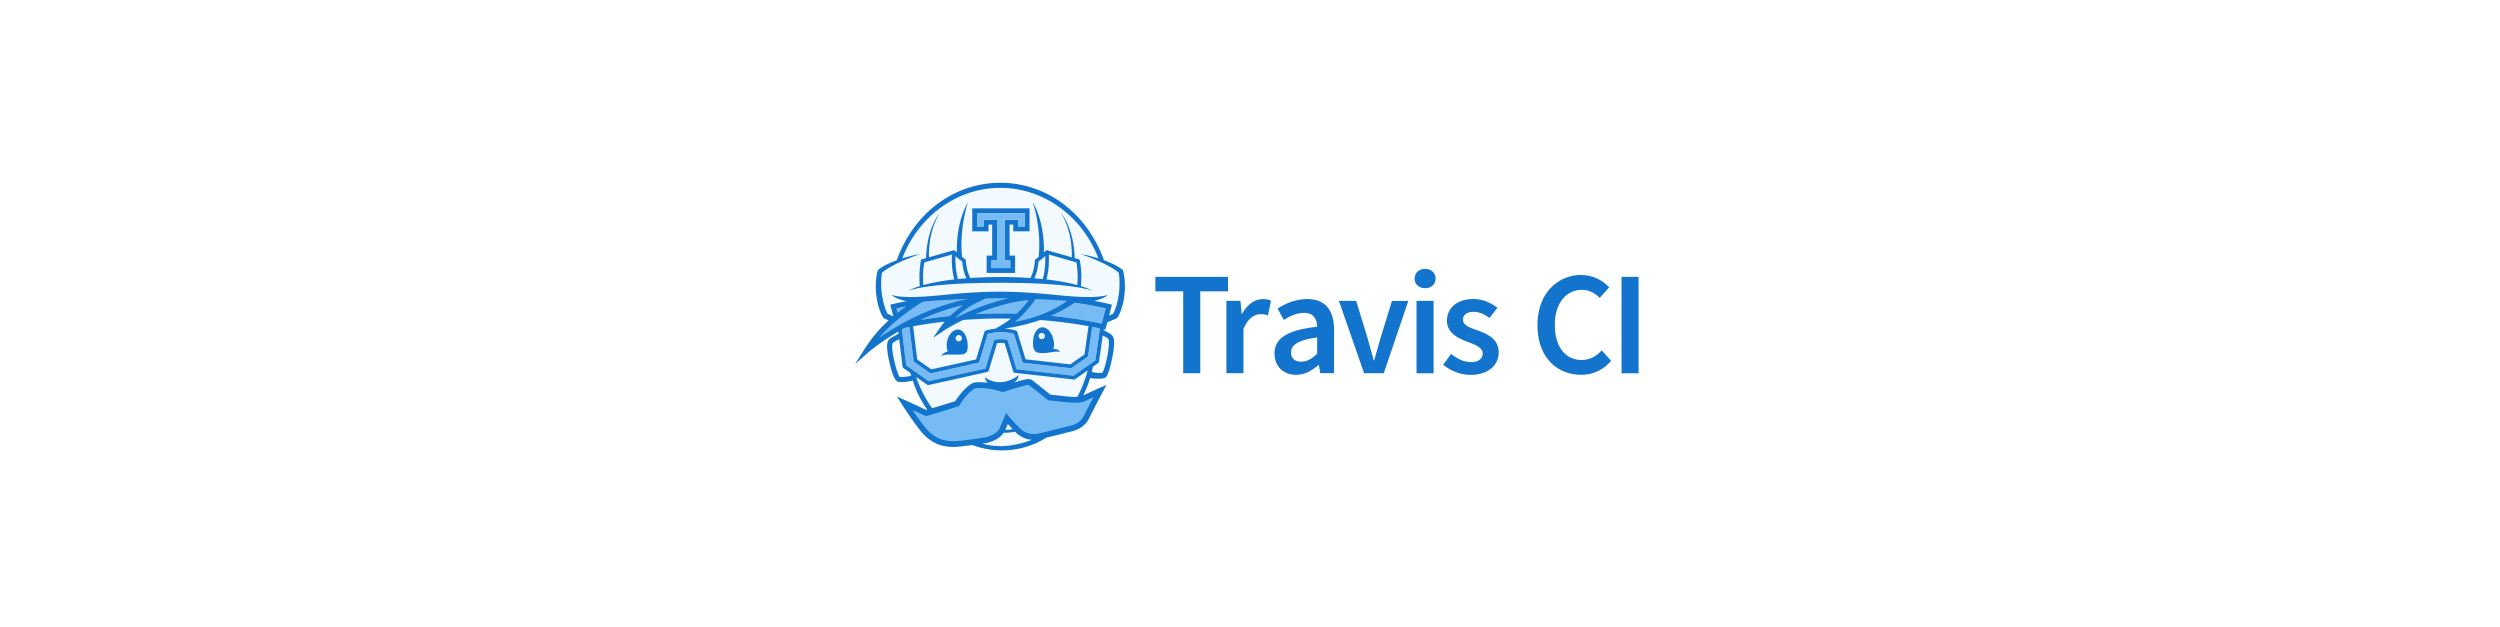 <svg width="383" height="96" fill="none" xmlns="http://www.w3.org/2000/svg">
  <path fill="#fff" d="M0 0h383v96H0z"/>
  <path d="M181.268 44.627h-4.264V42.42h11.123v2.207h-4.247v12.551h-2.613v-12.56l.001.009Zm6.615 1.47h2.156l.181 1.962h.082c.792-1.446 1.961-2.23 3.145-2.23.571 0 .923.064 1.266.229l-.458 2.254a3.576 3.576 0 0 0-1.144-.18c-.882 0-1.943.605-2.614 2.287v6.753h-2.615V46.089l.001.008ZM201.79 50.1c-.024-1.183-.533-2.172-2.009-2.172-1.102 0-2.139.49-3.102 1.076l-.955-1.74c1.226-.767 2.777-1.445 4.532-1.445 2.777 0 4.125 1.69 4.125 4.778v6.565h-2.123l-.196-1.226h-.082c-.981.832-2.123 1.486-3.43 1.486-1.936 0-3.291-1.306-3.291-3.25 0-2.369 1.984-3.61 6.516-4.108l.015.036Zm-2.425 5.3c.915 0 1.61-.442 2.425-1.21v-2.483c-3.005.392-4.001 1.183-4.001 2.286 0 .981.653 1.421 1.584 1.421l-.008-.015Zm5.756-9.31h2.638l1.764 5.75.923 3.346h.082l.955-3.347 1.764-5.74h2.507l-3.756 11.074h-3.023l-3.854-11.083Zm11.597-3.405c0-.882.678-1.486 1.609-1.486.923 0 1.601.604 1.601 1.486 0 .849-.678 1.47-1.601 1.47-.923 0-1.609-.62-1.609-1.47Zm.294 3.405h2.614v11.09h-2.614v-11.09Zm5.308 8.143c.997.768 1.943 1.242 3.07 1.242 1.194 0 1.755-.571 1.755-1.332 0-.93-1.183-1.34-2.368-1.797-1.454-.531-3.102-1.365-3.102-3.22 0-1.943 1.552-3.314 4.042-3.314 1.527 0 2.777.64 3.675 1.332l-1.2 1.578c-.767-.572-1.552-.949-2.449-.949-1.102 0-1.617.533-1.617 1.226 0 .85 1.102 1.226 2.286 1.633 1.519.57 3.185 1.306 3.185 3.372 0 1.878-1.519 3.43-4.312 3.43-1.51 0-3.101-.653-4.197-1.552l1.226-1.666.006.017Zm20.007-12.087c1.797 0 3.267.874 4.197 1.878l-1.445 1.61c-.768-.746-1.601-1.226-2.729-1.226-2.417 0-4.148 2.041-4.148 5.349 0 3.346 1.601 5.39 4.059 5.39 1.306 0 2.286-.547 3.119-1.471l1.446 1.6c-1.183 1.373-2.718 2.14-4.59 2.14-3.741 0-6.696-2.712-6.696-7.594 0-4.835 3.022-7.701 6.822-7.701l-.035.025Zm6.091.27h2.614v14.764h-2.614V42.412v.003Z" fill="#1274CC"/>
  <path d="M140.876 45.894s-6.432 4.528-6.683 6.252l.483-.099s7.702-5.105 13.807-5.725l.139-.776-7.745.35-.001-.002Zm10.098-.647-5.065 3.594.274.22c.207-.167 9-2.853 9-2.853l1.854-1.162c-1.244.155-6.061.201-6.061.201h-.002Zm4.403 4.347c3.597 0 8.99-3.524 8.99-3.524l-1.743-.331c-.087.086-2.811-.096-2.811-.096l-1.294-.36-3.09 3.522-.252.611c.223-.09.2.178.2.178Zm11.739 11.236-1.111.313-5.135-.11-3.212-2.499-3.883.972-4.491-.389-2.514 2.748-4.719 1.41-2.356-.73-.118-.103 1.057 2.59s2.395 2.567 3.733 2.87c1.338.301 3.755-.023 5.567-.303 1.813-.28 3.259-.93 3.841-1.985.583-1.055.669-1.36.669-1.36s1.727 2.439 3.216 2.72c1.488.28 5.912-1.23 5.912-1.23s2.698-.735 3.172-1.662c.475-.928 1.727-3.969 1.727-3.969l-1.355.72v-.003Zm-26.927 2.11-.074-.035-.416-.358.491.393h-.001Z" fill="#76BBF4"/>
  <path d="m171.478 42.486-.041-.415-.044-.295a8.446 8.446 0 0 0-1.231-.84 16.26 16.26 0 0 0-1.48-.758l-1.542-.663-.785-.305-.792-.294 1.656.36 1.063.304c-2.504-6.543-8.489-10.804-15.024-10.804-6.536 0-12.521 4.261-15.024 10.804.352-.11.706-.212 1.061-.305a19.398 19.398 0 0 1 1.658-.36l-.794.295-.787.305c-.521.21-1.037.425-1.542.663-.507.23-1.004.48-1.479.757a8.55 8.55 0 0 0-1.232.841 5.42 5.42 0 0 0-.041.294 7.199 7.199 0 0 0-.041.416 12.14 12.14 0 0 0 .066 2.514c.077.556.179 1.108.33 1.643a7.29 7.29 0 0 0 .5 1.341l.035.067.126.063.249.118.489.228a.294.294 0 0 0 .025-.024l-.462-1.76a39.01 39.01 0 0 1 2.487-.54 7.415 7.415 0 0 1-1.379-.402 4.463 4.463 0 0 1-.477-.23 1.647 1.647 0 0 1-.421-.32c1.661.541 5.093.296 8.144-.02 2.79-.287 5.587-.473 8.398-.479 2.811.006 5.609.192 8.398.48 3.052.315 6.484.56 8.145.018a1.623 1.623 0 0 1-.421.32 4.632 4.632 0 0 1-.477.23 7.487 7.487 0 0 1-1.013.324l-.153.034c1.657.308 2.623.558 2.726.585l-.442 1.674.268-.118.249-.119.125-.062.035-.068a6.501 6.501 0 0 0 .244-.554 8.59 8.59 0 0 0 .256-.787c.151-.534.254-1.087.33-1.643a12.185 12.185 0 0 0 .066-2.514l-.005.001ZM155.14 65.755l-.659.078-.426.02-.05.002.397-.898.738.798Zm.478.487a3.853 3.853 0 0 0 2.46 1.133 13.58 13.58 0 0 1-4.174.957 10.29 10.29 0 0 1-3.405-.366c.081-.015.164-.028.246-.04.093-.01 2.11-.273 3.019-1.625h.309c.15 0 .288-.013.432-.018.339-.03.676-.078 1.009-.146l.104.104v.001Z" fill="#F2F9FF"/>
  <path d="m157.553 45.997-.217.278a17.845 17.845 0 0 1-1.611 1.783l-2.357-.037c-1.335 0-2.616.035-3.831.095 1.715-.713 3.781-1.41 6.014-1.828a23.533 23.533 0 0 1 2-.29h.002Zm-10.055.77c-.613.43-1.305.98-1.977 1.647-1.72.172-3.22.38-4.458.578 1.903-.874 4.075-1.68 6.435-2.228v.002Zm21.013 3.55-.699 4.895-3.351 2.347-8.74-.994-1.316-4.332a.288.288 0 0 0-.229-.2 5.457 5.457 0 0 0-.849-.08c-.239 0-.525.027-.85.08a.288.288 0 0 0-.229.2l-1.282 4.227-8.69 1.934-3.447-2.413-.678-5.493.45-.248.718-.145.639 5.182a.285.285 0 0 0 .122.2l2.369 1.66a.293.293 0 0 0 .227.044l7.146-1.59a.296.296 0 0 0 .159-.097.29.29 0 0 0 .053-.1l1.287-4.236c.345-.089 1.229-.296 2.006-.296.775 0 1.66.207 2.005.296l1.286 4.237c.033.11.129.188.243.202l7.146.811c.069.008.14-.01.197-.05l2.371-1.658a.3.3 0 0 0 .118-.196l.633-4.427 1.185.242v-.002Zm.883-3.07-.615 2.336c-1.258-.277-4.022-.821-7.783-1.188 1.229-.524 2.48-1.18 3.623-2.005 2.239.317 3.882.656 4.775.858Z" fill="#76BBF4"/>
  <path d="M144.196 54.548c.487-.263 1.038-.224 1.902-.223l.289-.001.26-.005c.888-.008 1.627.076 1.614-1.318-.014-1.395-.633-2.521-1.52-2.513-.889.008-1.748 1.15-1.695 2.544.015.363.068.625.154.814-.774.194-.988.672-1 .703h-.004Zm10.678-5.736a9.866 9.866 0 0 1-1.086.768l-1.26.76c-.79.097-1.476.292-1.515.304a.291.291 0 0 0-.196.193l-1.283 4.229-6.86 1.525-2.16-1.513-.628-5.092a69.071 69.071 0 0 1 4.836-.707c-.211.254-.416.519-.61.797l-1.174 1.685 1.709-1.14c.025-.017 1.113-.733 2.893-1.603a78.027 78.027 0 0 1 5.827-.22l1.504.015h.003ZM162.384 53.977c-.008-.033-.195-.594-1.021-.496.095-.207.138-.487.107-.868-.109-1.39-.918-2.497-1.805-2.466-.887.031-1.456 1.185-1.407 2.58.049 1.393.794 1.383 1.681 1.352 1.193-.022 1.848-.389 2.445-.1v-.002Zm4.378-4.007-.618 4.33-2.179 1.525-6.85-.779-1.278-4.209a.29.29 0 0 0-.195-.193c-.042-.012-.89-.254-1.79-.332l.164-.011c.142-.01 2.505-.3 5.326-1.273 3.125.24 5.676.625 7.42.942Z" fill="#F2F9FF"/>
  <path d="M144.196 54.548c.487-.263 1.038-.224 1.902-.223l.289-.001.26-.005c.888-.008 1.627.076 1.614-1.318-.014-1.395-.633-2.521-1.52-2.513-.889.008-1.748 1.15-1.695 2.544.015.363.068.625.154.814-.774.194-.988.672-1 .703h-.004Zm10.678-5.736a9.866 9.866 0 0 1-1.086.768l-1.26.76c-.79.097-1.476.292-1.515.304a.291.291 0 0 0-.196.193l-1.283 4.229-6.86 1.525-2.16-1.513-.628-5.092a69.071 69.071 0 0 1 4.836-.707c-.211.254-.416.519-.61.797l-1.174 1.685 1.709-1.14c.025-.017 1.113-.733 2.893-1.603a78.027 78.027 0 0 1 5.827-.22l1.504.015h.003ZM162.384 53.977c-.008-.033-.195-.594-1.021-.496.095-.207.138-.487.107-.868-.109-1.39-.918-2.497-1.805-2.466-.887.031-1.456 1.185-1.407 2.58.049 1.393.794 1.383 1.681 1.352 1.193-.022 1.848-.389 2.445-.1v-.002Zm4.378-4.007-.618 4.33-2.179 1.525-6.85-.779-1.278-4.209a.29.29 0 0 0-.195-.193c-.042-.012-.89-.254-1.79-.332l.164-.011c.142-.01 2.505-.3 5.326-1.273 3.125.24 5.676.625 7.42.942Z" fill="#F2F9FF"/>
  <path d="M169.752 51.874c.105.087.186.31.095 1.355-.116 1.28-.653 3.525-.986 3.886-.368.071-1.138-.013-1.608-.123.081-.322.104-.476.17-.806l.822-.574a.286.286 0 0 0 .119-.195l.575-4.023c.348.188.707.392.814.48h-.001Zm-30.29 5.251.129.434c-.442.13-1.342.255-1.749.184-.338-.34-.968-2.68-1.105-3.923-.112-1.007-.034-1.225.069-1.31.119-.1.564-.352.949-.559l.521 4.227c.01.081.053.153.121.2l1.066.748h-.001Zm16.619.06-.031.27s-.947.877-2.471 1.074c-1.525.197-2.723-.74-2.723-.74.05.162.122.53.467.844a10.23 10.23 0 0 0-1.801-.069c-.939.05-2.258 1.468-3.186 2.897l-3.527 1.083a18.715 18.715 0 0 1-2.371-4.534h.002l-.091-.263.395.277.977.683.326.227a.287.287 0 0 0 .228.046l8.977-1.999a.286.286 0 0 0 .212-.196l1.281-4.217a4.4 4.4 0 0 1 .581-.045c.167 0 .361.015.582.045l1.318 4.34c.033.11.129.19.241.202l.614.07v.004Zm10.25-.234.29-.203-.155.598a20.723 20.723 0 0 1-1.406 3.443 5.375 5.375 0 0 1-.372.013c-.408 0-.824-.035-1.285-.077l-2.469-.265-2.509-1.987-.105-.087c-.173-.146-.372-.313-.768-.313-.362 0-.89.132-2.17.519.664-.496.668-1.137.668-1.137l.031-.27 8.422.957c.07.008.14-.01.198-.05l1.627-1.14h.003ZM160.132 39.232c.025.749.006 2.107-.343 3.378a.276.276 0 0 0 0 .146l-1.332-.124c.499-1.045.607-2.157.631-2.55.383-.272.764-.598 1.044-.852v.002Zm-12.708.852c.023.392.132 1.502.629 2.546l-1.331.123a.269.269 0 0 0 0-.143c-.348-1.27-.366-2.628-.342-3.379.28.255.662.58 1.044.853Z" fill="#F2F9FF"/>
  <path d="M162.384 53.977c-.599-.289-1.252.078-2.444.1-.887.03-1.632.04-1.681-1.353-.049-1.394.519-2.547 1.406-2.579.888-.031 1.697 1.075 1.806 2.466.03.383-.013.663-.108.868.826-.098 1.013.462 1.021.495v.003Zm-2.787-2.042a.453.453 0 1 0-.016-.908.453.453 0 0 0 .016.908Z" fill="#1274CC"/>
  <path d="M159.596 51.933a.453.453 0 1 0-.017-.907.453.453 0 0 0 .017.907Z" fill="#F2F9FF"/>
  <path d="M148.256 53c.013 1.395-.726 1.31-1.614 1.32l-.26.004a5.965 5.965 0 0 1-.287 0c-.862 0-1.412-.04-1.902.224.012-.03.228-.509 1-.703-.086-.189-.139-.45-.154-.814-.053-1.393.806-2.536 1.695-2.543.888-.008 1.506 1.118 1.52 2.512h.002Zm-1.371-.73a.452.452 0 1 0-.025-.906.453.453 0 1 0 .024.907h.001Z" fill="#1274CC"/>
  <path d="M146.884 52.272a.454.454 0 1 0-.023-.907.454.454 0 0 0 .023.907Z" fill="#F2F9FF"/>
  <path opacity=".8" d="M141.48 43.535s.137-1.797.419-2.486c.145-.355 1.033-.578 1.711-.744.678-.165 1.758-.484 1.968.468.21.952.549 1.646.775 1.953l-.291-3.921-4.665 1.13-.307 3.47.146.275.241-.146h.003Zm23.595 0s-.138-1.797-.42-2.486c-.145-.355-1.032-.578-1.71-.744-.678-.165-1.757-.484-1.969.468-.212.952-.549 1.646-.775 1.953l.291-3.921 4.664 1.13.306 3.469-.145.274-.242-.145" fill="#F2F9FF"/>
  <path opacity=".75" d="M158.484 31.799s-.124 9.404-2.32 9.404h-5.711c-2.196 0-2.373-9.398-2.373-9.398l-1.081 3.189.017 4.378.766.61.349 1.88.487 1.096 9.401.018.435-.785.366-1.323.052-.836 1.038-2.964-1.428-5.27h.002Zm6.917 8.767s.452 3.243 1.648 3.828l-1.675-.505.027-3.323Zm-24.292 0s-.452 3.243-1.648 3.828l1.675-.505-.027-3.323Z" fill="#F2F9FF"/>
  <path d="M165.722 43.874c.569.187 1.142.384 1.661.688a6.565 6.565 0 0 0-.853-.26l-.868-.191-1.756-.274-1.767-.192-1.772-.134c-2.366-.145-4.738-.182-7.11-.184-2.374.001-4.746.045-7.111.185-.591.035-1.181.083-1.771.135-.591.05-1.18.113-1.767.19-.588.072-1.174.165-1.756.275-.292.054-.582.118-.87.19-.289.07-.575.15-.853.26.517-.304 1.092-.502 1.662-.689l.146-.044a.222.222 0 0 1-.009-.037c-.01-.065-.222-1.624.144-3.854a.278.278 0 0 1 .199-.222l.603-.171c.131-4.677 2.057-6.876 2.117-6.944-1.721 2.769-1.705 6.053-1.675 6.818l3.747-1.065c.003 0 .005 0 .009-.002a.317.317 0 0 1 .046-.007h.016c.02-.002.041 0 .061.005l.011.003a.23.23 0 0 1 .046.016l.018.01a.37.37 0 0 1 .037.023c.003.002.007.003.01.007l.007.007.011.009c.086.084.172.168.261.25-.038-1.235.021-4.777 1.707-7.71-.035.103-1.373 4.016-.912 8.401.149.12.302.234.461.34a.283.283 0 0 1 .121.226c.001.015.033 1.413.65 2.602.009.017.015.036.021.055a69.98 69.98 0 0 1 4.612-.148 67.97 67.97 0 0 1 4.611.151.254.254 0 0 1 .023-.059c.617-1.189.649-2.587.649-2.601a.286.286 0 0 1 .124-.227c.158-.108.311-.222.46-.341.462-4.386-.877-8.299-.91-8.402 1.685 2.936 1.746 6.478 1.708 7.71l.26-.248c.004-.003.009-.005.011-.009l.007-.007.011-.006c.012-.01.024-.017.036-.025a.379.379 0 0 1 .065-.025l.011-.002a.23.23 0 0 1 .061-.006l.014.001a.36.36 0 0 1 .048.007l.009.002 3.747 1.065c.03-.765.046-4.051-1.675-6.818.062.068 1.984 2.267 2.116 6.944l.604.171a.284.284 0 0 1 .132.082c.035.04.058.088.067.14.367 2.23.155 3.789.146 3.854a.248.248 0 0 1-.009.038l.147.044h-.007Zm-.682-.2c.029-.25.166-1.612-.124-3.472l-4.239-1.206c.038.719.055 2.276-.353 3.762a.264.264 0 0 1-.021.053c.042.005.085.008.126.014 1.192.136 2.377.327 3.555.585.354.082.708.17 1.059.265h-.003Zm-5.25-1.064c.349-1.271.368-2.63.342-3.379-.279.255-.66.58-1.043.853-.024.392-.133 1.504-.631 2.549l1.332.124a.276.276 0 0 1 0-.145v-.002Zm-11.736.02c-.498-1.044-.606-2.154-.629-2.546a11.61 11.61 0 0 1-1.044-.853c-.025.75-.007 2.11.342 3.379a.279.279 0 0 1 0 .143l1.331-.123Zm-1.846.179a.447.447 0 0 1-.021-.051c-.408-1.486-.392-3.044-.353-3.762l-4.242 1.205c-.286 1.857-.153 3.221-.124 3.472.352-.095.703-.183 1.061-.265a35.54 35.54 0 0 1 1.768-.339 40.418 40.418 0 0 1 1.783-.246l.126-.015h.002Zm11.518-10.887v3.519h-2.494v-1.028h-.563v4.75h.848v2.656h-4.361v-2.656h.845v-4.75h-.558v1.028h-2.492v-3.52h8.777-.002Zm-.749 2.771v-2.025h-7.283v2.025h.995v-1.028h2.06v6.248h-.848v1.158h2.866v-1.158h-.847v-6.248h2.059v1.028h.998Z" fill="#1274CC"/>
  <path d="M151.902 41.071v-1.159h.848v-6.247h-2.06v1.028h-.995v-2.026h7.281v2.026h-.996v-1.028h-2.059v6.247h.847v1.16h-2.866ZM137.345 47.247l1.457-.303-1.286.95-.172-.647h.001Z" fill="#76BBF4"/>
  <path d="M150.657 56.892s.101.654-.814.934c-.916.28-6.714 2.009-7.376 1.915-.661-.094-2.34-1.214-2.34-1.214l-.407-1.448 2.484 1.549 8.452-1.736h.001Zm5.194-.127s-.073.658.854.898c.927.24 6.795 1.715 7.451 1.593.657-.122 2.285-1.315 2.285-1.315l.344-1.464-2.283 1.362-8.651-1.073Z" fill="#F2F9FF"/>
  <path d="M136.873 55.688s.803 1.607 2.101 1.05l.927.34-.092.683-1.947.247-.525-.309-.464-2.009v-.002Zm32.893-.44s-1.313 1.676-2.611 1.12l-.417.27.092.681 1.948.248.525-.31.463-2.008v-.002Zm-20.312 12.625s4.76 2.397 10.15-.866l-1.731-.118s-3.776 1.495-6.766.669l-1.653.315Z" fill="#F2F9FF"/>
  <path d="m154.279 63.45.33.393c.007.01.739.88 1.634 1.768.595.59 1.314.888 2.138.888.281 0 .577-.036.875-.108l.886-.213 2.985-.74c.121-.034.256-.064.398-.097.813-.188 1.928-.447 2.519-1.63l1.487-2.886a27.75 27.75 0 0 0-1.075.52c-.442.233-1.021.345-1.769.345-.445 0-.882-.037-1.365-.08-.967-.09-2.602-.281-2.619-.284l-.125-.014-.099-.079c-.014-.01-1.447-1.152-2.605-2.063l-.128-.106c-.124-.104-.124-.104-.195-.104-.372 0-1.451.335-3.816 1.068l-.146.046-.142-.053c-.016-.006-1.568-.58-3.427-.58-.151 0-.301.005-.452.012-.186.01-1.231.506-2.568 2.621l-.087.136-.153.05c-.022.007-2.323.75-4.762 1.447l-.159.045-.15-.07c-.016-.006-.97-.449-1.879-.866a47.122 47.122 0 0 0 1.687 2.36c.974 1.255 2.201 2.414 4.554 2.414a8.3 8.3 0 0 0 .931-.055c2.394-.27 3.01-.38 3.342-.438.112-.019.201-.035.315-.049.018-.002 1.978-.256 2.528-1.49l.686-1.58.2-.535s.025-.138.066-.18l.005.003a.979.979 0 0 1 .156.187l-.001-.002Zm-14.908-23.937a29.6 29.6 0 0 0-1.542.663c-.506.232-1.003.48-1.479.757-.438.253-.859.53-1.23.843a8.568 8.568 0 0 0-.044.294l-.043.415c-.025.278-.034.559-.037.84a12.36 12.36 0 0 0 .433 3.32c.075.267.159.531.257.786a5.514 5.514 0 0 0 .243.554l.036.068.125.062.249.118.489.226c.01-.007.018-.016.026-.023l-.461-1.76c.097-.026.975-.253 2.487-.54a7.56 7.56 0 0 1-1.38-.402 4.81 4.81 0 0 1-.477-.232 1.61 1.61 0 0 1-.421-.32c1.661.544 5.092.298 8.143-.016 2.791-.288 5.587-.474 8.398-.48 2.811.006 5.609.192 8.398.48 3.053.315 6.485.56 8.145.018a1.608 1.608 0 0 1-.42.32 4.557 4.557 0 0 1-.478.232 7.604 7.604 0 0 1-1.013.323l-.153.034c1.658.307 2.623.557 2.725.585l-.441 1.676.266-.119.249-.118.125-.062.035-.068a6.156 6.156 0 0 0 .245-.554 8.35 8.35 0 0 0 .255-.786 12.03 12.03 0 0 0 .33-1.644 12.203 12.203 0 0 0 .067-2.516 8.286 8.286 0 0 0-.088-.71 8.442 8.442 0 0 0-1.23-.842 16.87 16.87 0 0 0-1.48-.756 29.404 29.404 0 0 0-1.542-.664l-.786-.305-.792-.294c.557.092 1.11.219 1.656.36.357.092.711.195 1.063.306-2.501-6.544-8.489-10.805-15.024-10.805-6.536 0-12.521 4.261-15.024 10.805.352-.11.706-.214 1.062-.306.547-.14 1.1-.268 1.657-.36l-.794.294c-.263.098-.525.2-.785.305v-.002Zm32.954 3.786a11.477 11.477 0 0 1-.388 3.584c-.083.293-.18.583-.29.867a6.336 6.336 0 0 1-.295.64l-.058.106a2.304 2.304 0 0 1-.072.118l-.061.095-.095.049a7.847 7.847 0 0 1-.277.135l-.269.12c-.179.077-.36.15-.541.221l-.344.14-.298 1.133-.266-.065-.016.119c.33.172.977.521 1.198.703.444.367.475.948.377 2.034-.051.558-.236 1.643-.492 2.64-.444 1.714-.679 1.916-.983 1.994-.203.05-.412.077-.622.079-.468 0-1.106.013-1.535-.091-.11.39-.425 1.408-1.048 2.68.031-.016.062-.029.09-.044.768-.403 2.245-1.046 2.307-1.074l1.167-.507-.6 1.123a208.6 208.6 0 0 0-2.079 4.007c-.779 1.558-2.24 1.897-3.114 2.097l-.358.088c-.628.177-1.898.48-3.018.75l-.041.008a13.21 13.21 0 0 1-2.264 1.118c-3.011 1.14-6.185 1.077-9.063.02l-1.9.226c-.342.039-.686.059-1.03.06-2.742 0-4.195-1.392-5.255-2.755-1.136-1.46-2.525-3.627-2.583-3.718l-.801-1.253 1.361.612 3.143 1.447.132-.039a16.642 16.642 0 0 1-2.21-4.471 6.629 6.629 0 0 1-1.697.243 2.34 2.34 0 0 1-.513-.047c-.304-.07-.651-.363-1.122-2.025-.274-.965-.479-2.018-.538-2.56-.118-1.059-.097-1.626.343-1.992.265-.221 1.16-.691 1.345-.788l-.04-.326c-2.842 1.67-4.545 3.146-4.579 3.176L131 55.76l1.448-2.284a22.286 22.286 0 0 1 3.687-4.399l-.144-.06-.269-.122a7.16 7.16 0 0 1-.277-.135l-.095-.049-.061-.094c-.034-.052-.049-.08-.072-.119l-.062-.105-.107-.212a6.624 6.624 0 0 1-.184-.428 9.149 9.149 0 0 1-.29-.868 11.31 11.31 0 0 1-.335-1.779c-.066-.6-.083-1.203-.054-1.805a10.853 10.853 0 0 1 .161-1.348c.03-.155.066-.308.107-.46l.032-.116.084-.066c.474-.372.985-.653 1.505-.903.427-.199.862-.38 1.305-.54 1.228-3.41 3.34-6.433 6.116-8.54 2.87-2.177 6.245-3.328 9.76-3.328 3.515 0 6.89 1.151 9.76 3.33 2.776 2.106 4.888 5.13 6.116 8.537.44.163.876.34 1.305.542.52.249 1.034.53 1.505.903l.084.065.032.117a6.792 6.792 0 0 1 .181.908c.042.298.071.598.086.9l.001-.003Zm-2.479 9.928c.094-1.045.012-1.27-.094-1.355-.107-.09-.465-.292-.814-.482l-.574 4.023a.295.295 0 0 1-.12.195l-.822.575c-.065.329-.089.484-.169.806.47.11 1.24.194 1.607.123.333-.36.871-2.604.985-3.886h.001Zm-1.067-3.648.615-2.336a59.983 59.983 0 0 0-4.774-.857c-1.143.822-2.394 1.479-3.624 2.003 3.762.365 6.526.91 7.783 1.188v.002Zm-.967 5.63.699-4.894-1.184-.242-.633 4.428a.289.289 0 0 1-.118.195l-2.372 1.658a.286.286 0 0 1-.195.05l-7.146-.812a.287.287 0 0 1-.243-.201l-1.287-4.237c-.345-.09-1.23-.296-2.005-.296-.778 0-1.661.207-2.006.296l-1.287 4.237a.29.29 0 0 1-.212.196l-7.145 1.592a.281.281 0 0 1-.227-.045l-2.37-1.66a.292.292 0 0 1-.121-.2l-.638-5.182-.72.146-.449.25.678 5.492 3.445 2.413 8.691-1.933 1.283-4.227a.287.287 0 0 1 .229-.202c.325-.052.609-.079.85-.079.239 0 .525.027.849.08a.284.284 0 0 1 .229.2l1.316 4.332 8.739.994 3.351-2.347-.001-.002Zm-1.668-.912.618-4.33a72.994 72.994 0 0 0-7.42-.941c-2.821.973-5.183 1.262-5.325 1.272l-.165.012c.9.077 1.747.319 1.79.332a.29.29 0 0 1 .195.192l1.279 4.21 6.849.778 2.179-1.525Zm.476 2.448-.291.204-1.627 1.14a.293.293 0 0 1-.197.05l-9.035-1.027a.288.288 0 0 1-.242-.202l-1.319-4.34a4.397 4.397 0 0 0-.578-.045c-.168 0-.362.015-.583.045l-1.279 4.215a.287.287 0 0 1-.212.196l-8.981 2.003a.285.285 0 0 1-.228-.046l-.326-.227-.977-.684v-.002l-.392-.276c.028.09.06.176.091.262l-.002.002c.076.225.833 2.402 2.371 4.532l3.525-1.081c.928-1.43 2.248-2.848 3.187-2.897.165-.008.331-.012.496-.013a11.1 11.1 0 0 1 1.305.082c-.345-.314-.416-.682-.467-.845 0 0 1.198.937 2.723.741 1.525-.197 2.472-1.076 2.472-1.076s-.004.641-.669 1.138c1.278-.387 1.806-.519 2.168-.519.399 0 .596.167.768.314l.105.087 2.509 1.987 2.469.265c.461.042.877.077 1.285.077.132 0 .255-.005.372-.013a20.82 20.82 0 0 0 1.407-3.442c.055-.199.106-.399.153-.6l-.001-.005Zm-3.108-10.664-.006-.002-2.031-.135-2.825-.138a16.54 16.54 0 0 1-.325.46c-.513.694-1.529 1.964-2.833 3.045 1.845-.33 5.046-1.15 7.814-3.081l.207-.148h-.001Zm-6.175.192.216-.277c-.67.068-1.337.165-1.999.29-2.235.419-4.299 1.115-6.015 1.827a79.095 79.095 0 0 1 6.189-.057 17.823 17.823 0 0 0 1.611-1.783h-.002Zm.741 21.1a3.853 3.853 0 0 1-2.46-1.132l-.104-.106a9.13 9.13 0 0 1-1.009.146c-.144.005-.281.018-.432.018l-.223.002-.086-.002c-.908 1.352-2.927 1.615-3.019 1.627-.083.01-.151.02-.246.038a10.29 10.29 0 0 0 3.405.366 13.592 13.592 0 0 0 4.175-.957h-.001Zm-3.596-1.542c.218-.017.437-.045.658-.078a28.813 28.813 0 0 1-.738-.797l-.396.897h.05c.136 0 .285-.014.426-.021Zm-.693-16.253a9.91 9.91 0 0 0 1.085-.767l-1.505-.015c-1.944 0-3.887.074-5.826.22-1.778.87-2.868 1.585-2.894 1.604l-1.709 1.14 1.174-1.685c.194-.28.399-.545.611-.798-1.971.22-3.612.482-4.836.708l.628 5.091 2.16 1.513 6.859-1.525 1.284-4.23a.293.293 0 0 1 .195-.193c.04-.01.724-.206 1.516-.302l1.26-.761h-.002Zm.788-3.883-1.434-.013-2.106.023-1.296.614-.018.01c-.195.095-1.896.953-3.498 2.484a35.84 35.84 0 0 1 6.026-2.504 29.84 29.84 0 0 1 2.326-.614Zm-9.057 2.718a15.387 15.387 0 0 1 1.978-1.646c-2.36.547-4.531 1.352-6.434 2.227 1.238-.2 2.737-.408 4.456-.58Zm.447-2.056a30.98 30.98 0 0 1 2.442-.578l-3.595.167-2.081.138-1.035.092a9.15 9.15 0 0 0-.293.033c-.903.54-4.367 2.714-6.744 5.558 2.31-1.606 6.336-4.019 11.306-5.41ZM139.59 57.56a13.174 13.174 0 0 1-.128-.435l-1.067-.746a.29.29 0 0 1-.121-.2l-.52-4.228c-.385.207-.83.46-.949.56-.103.085-.181.302-.07 1.309.138 1.24.767 3.582 1.106 3.923.406.072 1.307-.053 1.749-.183Zm-.788-10.616-1.457.304.171.646c.417-.333.846-.65 1.286-.95Z" fill="#1274CC"/>
</svg>
